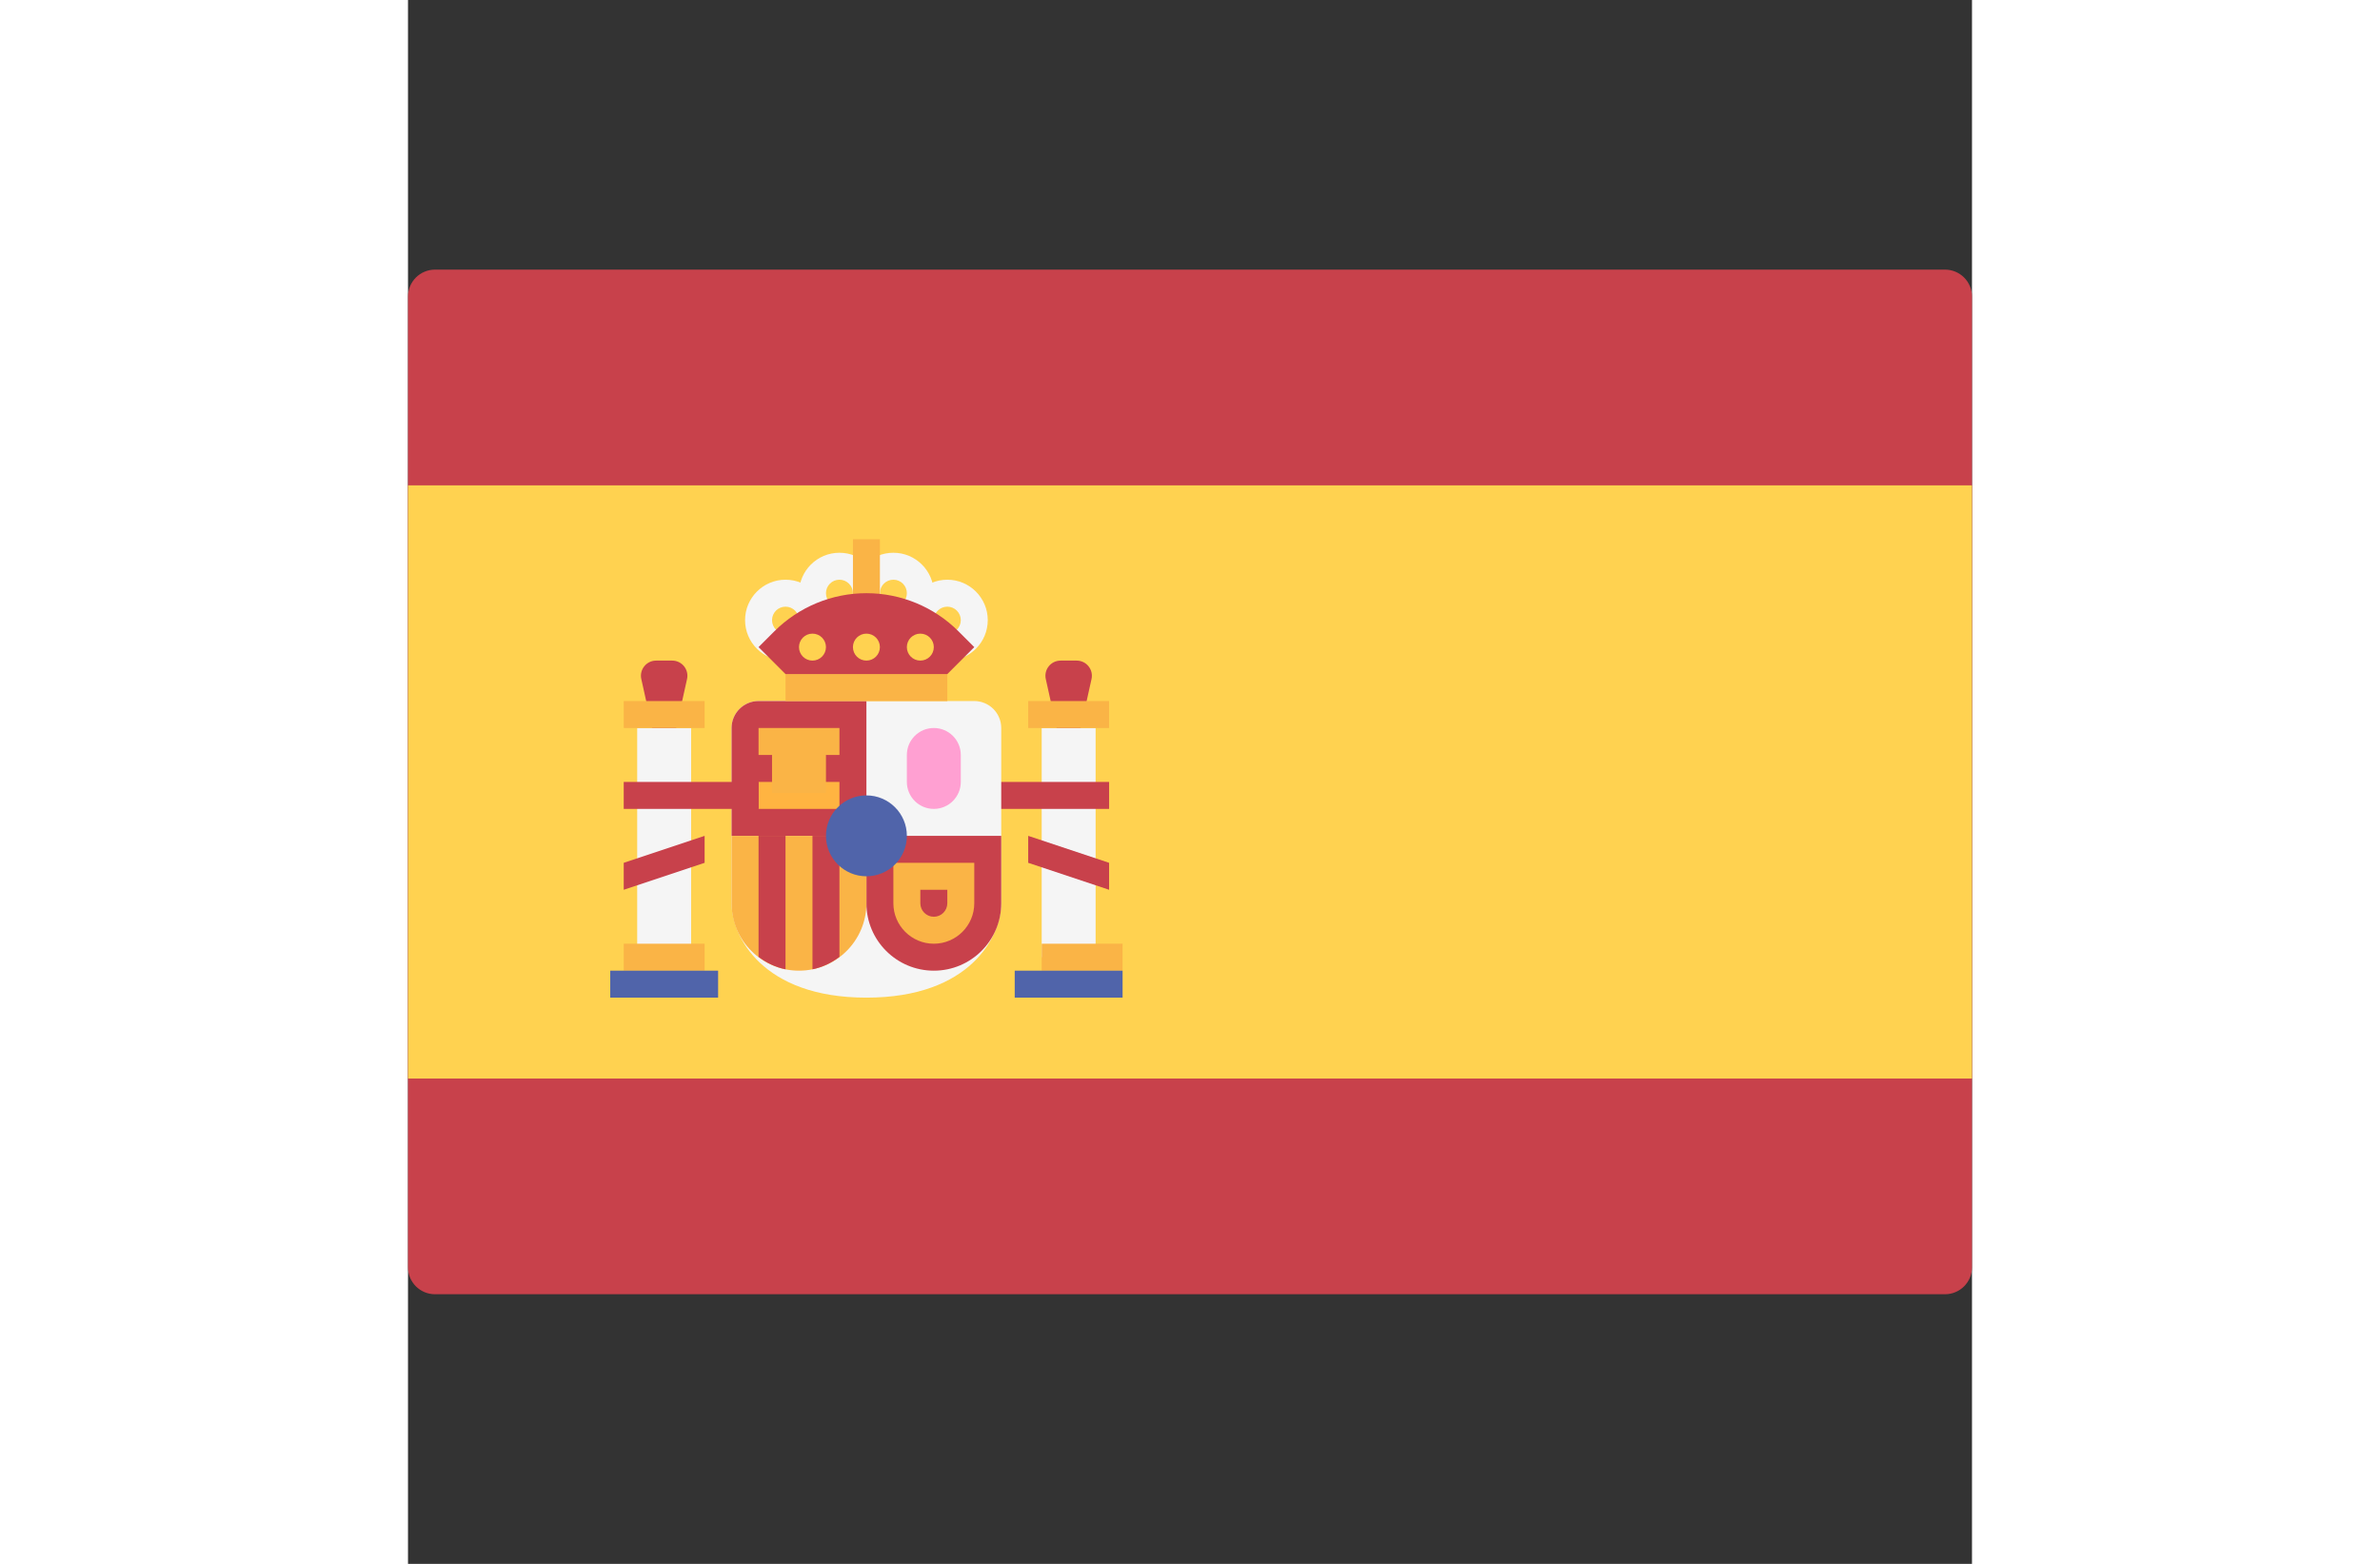 <svg version="1.1" id="Layer_1" xmlns="http://www.w3.org/2000/svg" xmlns:xlink="http://www.w3.org/1999/xlink" x="0px" y="0px" width="35" height="23" viewBox="0 0 512.001 512.001" style="enable-background:new 0 0 512.001 512.001;" xml:space="preserve"><rect x="0" y="0" width="512.001" height="512.001" fill="#333333" stroke="none"/> <path style="fill:#C8414B;" d="M8.828,423.725h494.345c4.875,0,8.828-3.953,8.828-8.828V97.104c0-4.875-3.953-8.828-8.828-8.828 	H8.828C3.953,88.277,0,92.229,0,97.104v317.793C0,419.773,3.953,423.725,8.828,423.725z"></path> <rect y="158.901" style="fill:#FFD250;" width="512" height="194.21"></rect> <path style="fill:#C8414B;" d="M216.276,256.001l7.485-33.681c0.69-3.102-1.671-6.044-4.849-6.044h-5.272 	c-3.177,0-5.537,2.942-4.849,6.044L216.276,256.001z"></path> <rect x="207.45" y="238.341" style="fill:#F5F5F5;" width="17.655" height="75.03"></rect> <rect x="203.03" y="229.521" style="fill:#FAB446;" width="26.483" height="8.828"></rect> <g> 	<rect x="185.38" y="256.001" style="fill:#C8414B;" width="44.14" height="8.828"></rect> 	<polygon style="fill:#C8414B;" points="229.517,291.311 203.034,282.484 203.034,273.656 229.517,282.484 	"></polygon> 	<path style="fill:#C8414B;" d="M83.862,256.001l7.485-33.681c0.69-3.102-1.671-6.044-4.849-6.044h-5.272 		c-3.177,0-5.537,2.942-4.849,6.044L83.862,256.001z"></path> </g> <path style="fill:#F5F5F5;" d="M114.759,229.518c-4.875,0-8.828,3.953-8.828,8.828v57.379c0,10.725,10.01,30.897,44.138,30.897 	s44.138-20.171,44.138-30.897v-57.379c0-4.875-3.953-8.828-8.828-8.828H114.759z"></path> <g> 	<path style="fill:#C8414B;" d="M150.069,273.656h-44.138v-35.31c0-4.875,3.953-8.828,8.828-8.828h35.31V273.656z"></path> 	<path style="fill:#C8414B;" d="M150.069,273.656h44.138v22.069c0,12.189-9.88,22.069-22.069,22.069l0,0 		c-12.189,0-22.069-9.88-22.069-22.069V273.656z"></path> </g> <path style="fill:#FAB446;" d="M105.931,273.656h44.138v22.069c0,12.189-9.88,22.069-22.069,22.069l0,0 	c-12.189,0-22.069-9.88-22.069-22.069V273.656z"></path> <g> 	<path style="fill:#C8414B;" d="M141.241,313.281v-39.625h-8.828v43.693C135.697,316.683,138.664,315.229,141.241,313.281z"></path> 	<path style="fill:#C8414B;" d="M123.586,317.349v-43.693h-8.828v39.625C117.336,315.229,120.303,316.683,123.586,317.349z"></path> </g> <rect x="114.76" y="256.001" style="fill:#FFB441;" width="26.483" height="8.828"></rect> <g> 	<rect x="114.76" y="238.341" style="fill:#FAB446;" width="26.483" height="8.828"></rect> 	<rect x="119.17" y="243.591" style="fill:#FAB446;" width="17.655" height="15.992"></rect> </g> <rect x="75.03" y="238.341" style="fill:#F5F5F5;" width="17.655" height="75.03"></rect> <g> 	<rect x="70.62" y="308.971" style="fill:#FAB446;" width="26.483" height="8.828"></rect> 	<rect x="70.62" y="229.521" style="fill:#FAB446;" width="26.483" height="8.828"></rect> </g> <rect x="66.21" y="317.791" style="fill:#5064AA;" width="35.31" height="8.828"></rect> <rect x="207.45" y="308.971" style="fill:#FAB446;" width="26.483" height="8.828"></rect> <rect x="198.62" y="317.791" style="fill:#5064AA;" width="35.31" height="8.828"></rect> <rect x="123.59" y="220.691" style="fill:#FAB446;" width="52.966" height="8.828"></rect> <rect x="145.66" y="194.211" style="fill:#FFB441;" width="8.828" height="26.483"></rect> <g> 	<path style="fill:#F5F5F5;" d="M141.241,207.449c-7.302,0-13.241-5.94-13.241-13.241c0-7.302,5.94-13.241,13.241-13.241 		c7.302,0,13.241,5.94,13.241,13.241C154.483,201.509,148.543,207.449,141.241,207.449z M141.241,189.794 		c-2.435,0-4.414,1.978-4.414,4.414c0,2.435,1.978,4.414,4.414,4.414s4.414-1.978,4.414-4.414 		C145.655,191.773,143.677,189.794,141.241,189.794z"></path> 	<path style="fill:#F5F5F5;" d="M158.897,207.449c-7.302,0-13.241-5.94-13.241-13.241c0-7.302,5.94-13.241,13.241-13.241 		c7.302,0,13.241,5.94,13.241,13.241S166.198,207.449,158.897,207.449z M158.897,189.794c-2.435,0-4.414,1.978-4.414,4.414 		c0,2.435,1.978,4.414,4.414,4.414c2.435,0,4.414-1.978,4.414-4.414C163.31,191.773,161.332,189.794,158.897,189.794z"></path> 	<path style="fill:#F5F5F5;" d="M176.552,216.277c-7.302,0-13.241-5.94-13.241-13.241c0-7.302,5.94-13.241,13.241-13.241 		c7.302,0,13.241,5.94,13.241,13.241S183.853,216.277,176.552,216.277z M176.552,198.622c-2.435,0-4.414,1.978-4.414,4.414 		c0,2.435,1.978,4.414,4.414,4.414c2.435,0,4.414-1.978,4.414-4.414S178.987,198.622,176.552,198.622z"></path> 	<path style="fill:#F5F5F5;" d="M123.586,216.277c-7.302,0-13.241-5.94-13.241-13.241c0-7.302,5.94-13.241,13.241-13.241 		c7.302,0,13.241,5.94,13.241,13.241C136.828,210.337,130.888,216.277,123.586,216.277z M123.586,198.622 		c-2.435,0-4.414,1.978-4.414,4.414c0,2.435,1.978,4.414,4.414,4.414s4.414-1.979,4.414-4.415 		C128,200.6,126.022,198.622,123.586,198.622z"></path> </g> <path style="fill:#FAB446;" d="M176.552,291.311v4.414c0,2.434-1.98,4.414-4.414,4.414s-4.414-1.98-4.414-4.414v-4.414H176.552 	 M185.379,282.484h-26.483v13.241c0,7.302,5.94,13.241,13.241,13.241c7.302,0,13.241-5.94,13.241-13.241v-13.241H185.379z"></path> <path style="fill:#FFA0D2;" d="M172.138,264.829L172.138,264.829c-4.875,0-8.828-3.953-8.828-8.828v-8.828 	c0-4.875,3.953-8.828,8.828-8.828l0,0c4.875,0,8.828,3.953,8.828,8.828v8.828C180.966,260.876,177.013,264.829,172.138,264.829z"></path> <circle style="fill:#5064AA;" cx="150.07" cy="273.651" r="13.241"></circle> <rect x="145.66" y="176.551" style="fill:#FAB446;" width="8.828" height="26.483"></rect> <path style="fill:#C8414B;" d="M123.586,220.691l-8.828-8.828l5.171-5.171c7.993-7.993,18.835-12.484,30.14-12.484l0,0 	c11.305,0,22.146,4.491,30.14,12.484l5.171,5.171l-8.828,8.828H123.586z"></path> <g> 	<circle style="fill:#FFD250;" cx="150.07" cy="211.861" r="4.414"></circle> 	<circle style="fill:#FFD250;" cx="132.41" cy="211.861" r="4.414"></circle> 	<circle style="fill:#FFD250;" cx="167.72" cy="211.861" r="4.414"></circle> </g> <g> 	<rect x="70.62" y="256.001" style="fill:#C8414B;" width="44.14" height="8.828"></rect> 	<polygon style="fill:#C8414B;" points="70.621,291.311 97.103,282.484 97.103,273.656 70.621,282.484 	"></polygon> </g> <g> </g> <g> </g> <g> </g> <g> </g> <g> </g> <g> </g> <g> </g> <g> </g> <g> </g> <g> </g> <g> </g> <g> </g> <g> </g> <g> </g> <g> </g> </svg>